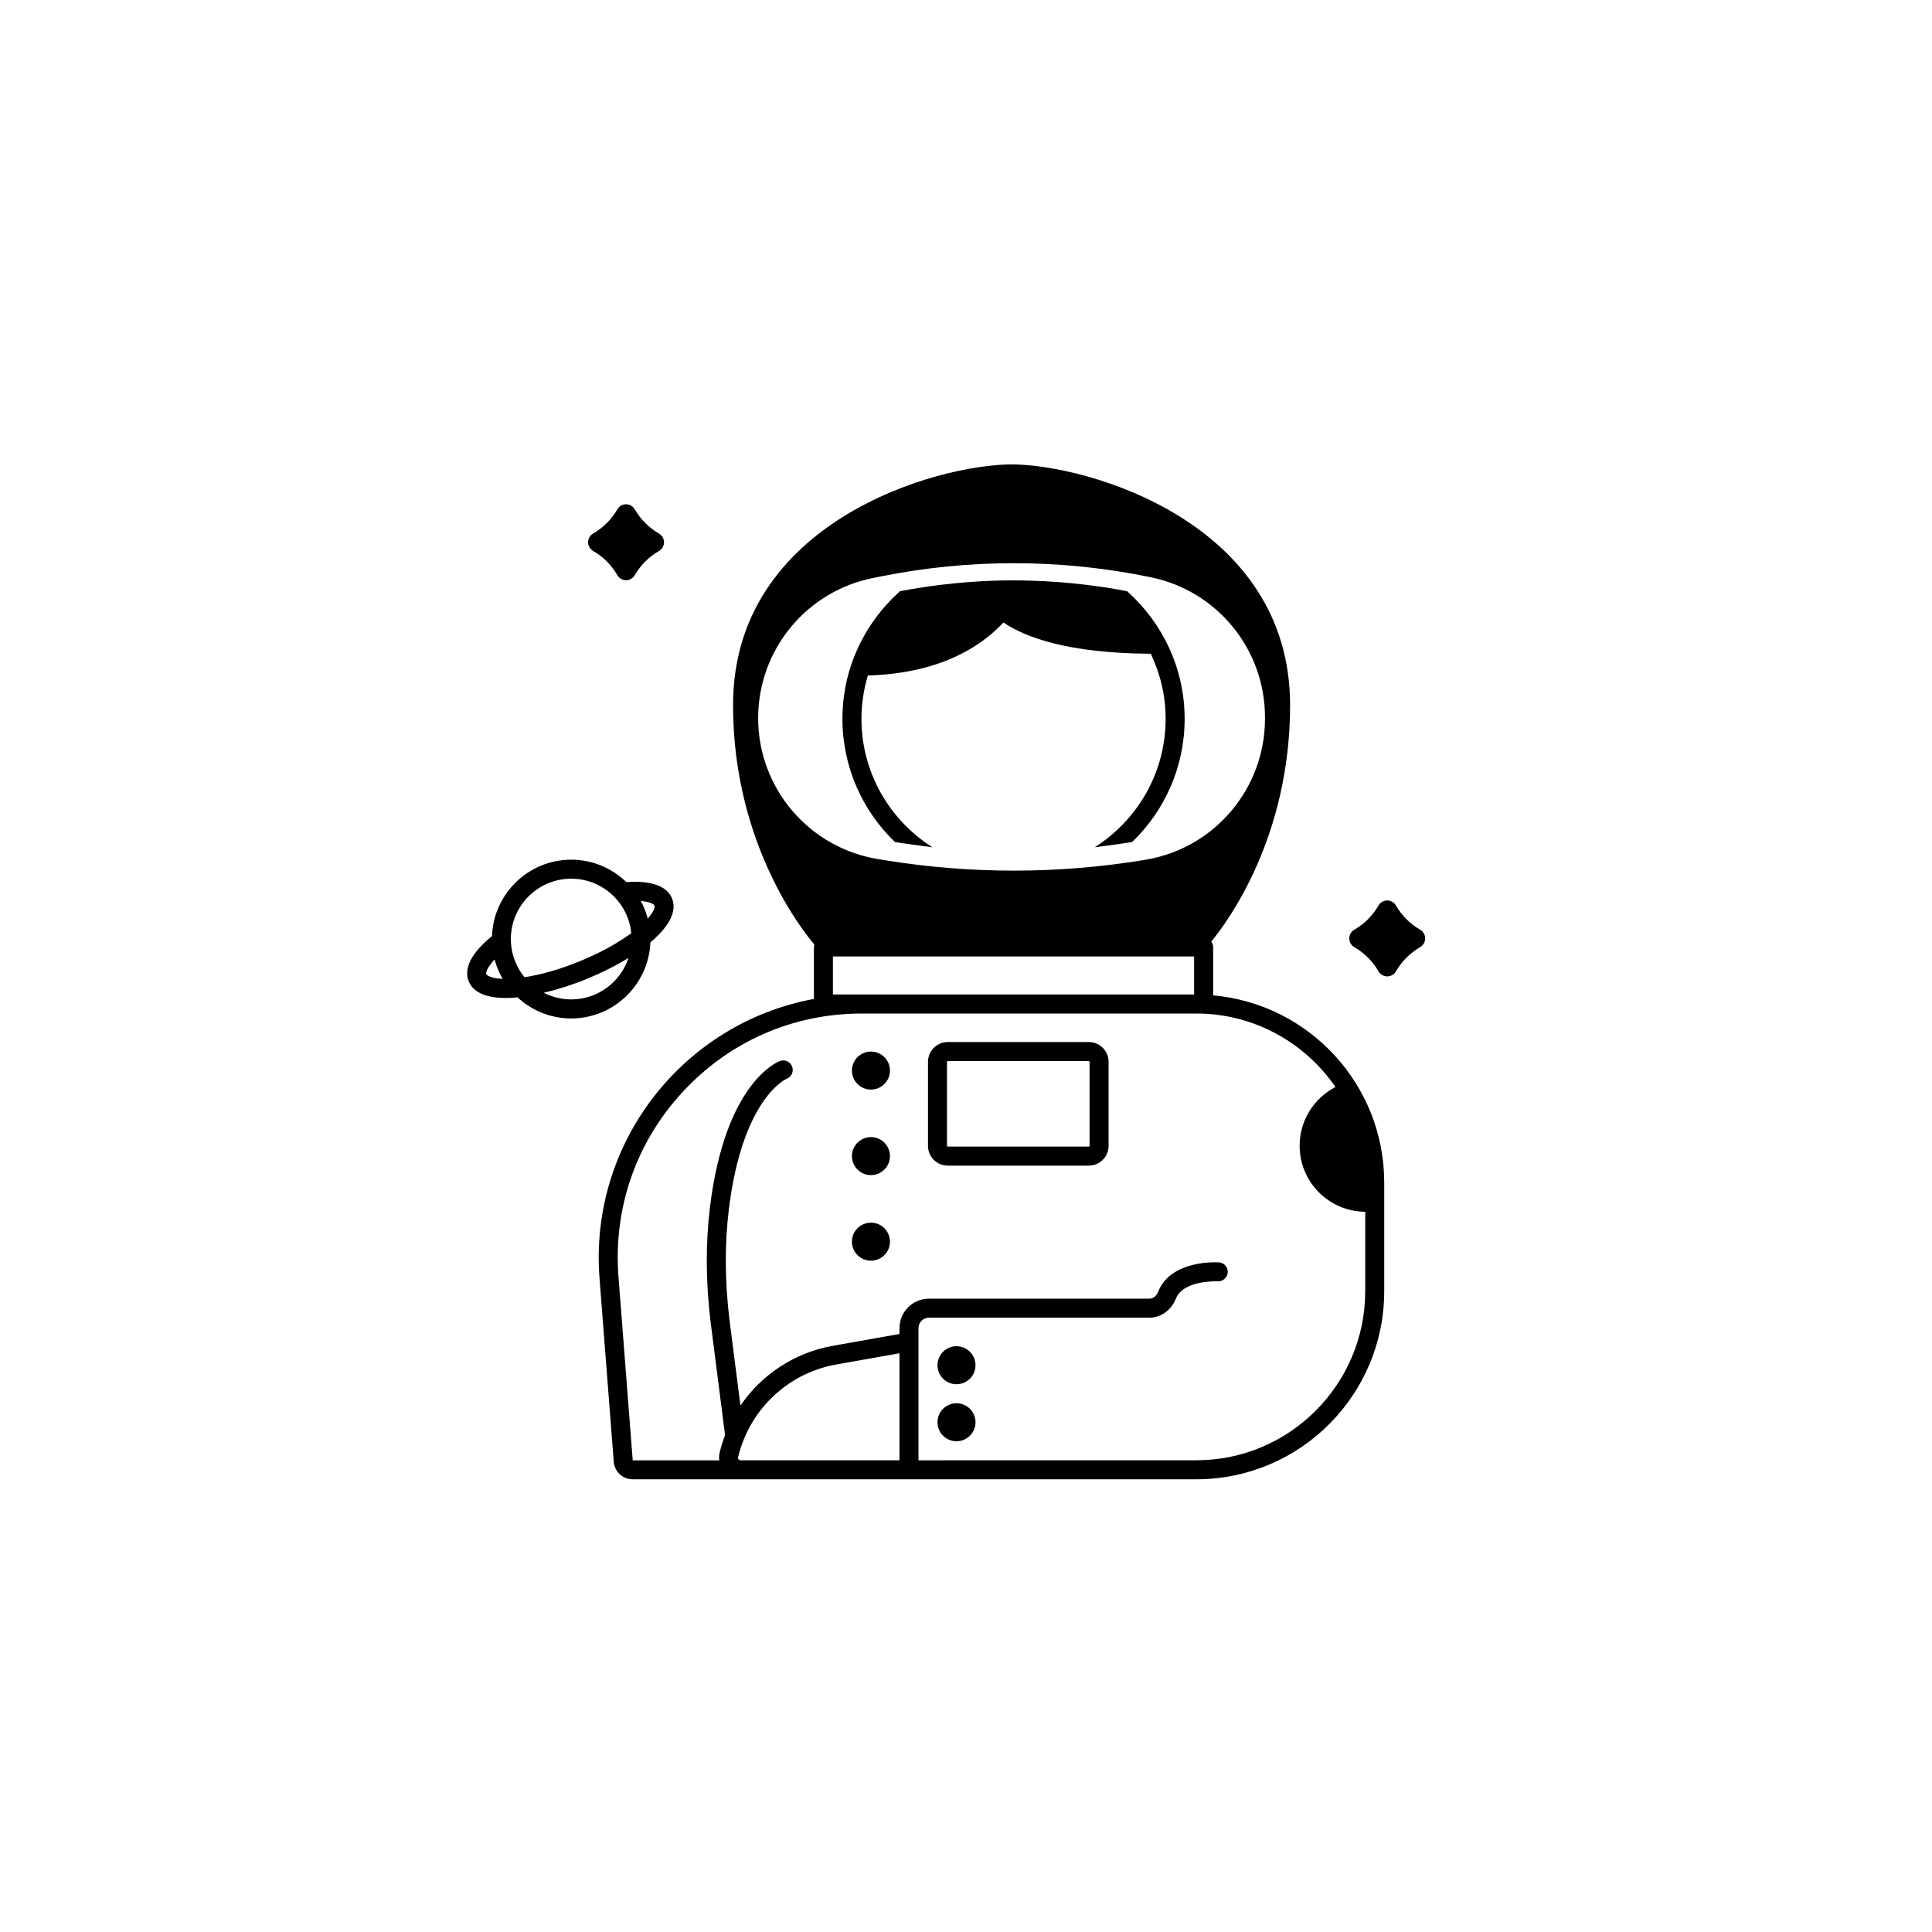 <?xml version="1.0" encoding="UTF-8"?>
<svg width="752pt" height="752pt" version="1.1" viewBox="0 0 752 752" xmlns="http://www.w3.org/2000/svg">
 <g>
  <path d="m472.2 387.43v-18.832c0-0.801-0.309-1.5-0.738-2.106 6.242-7.547 30.688-40.387 30.688-92.004 0-71.508-79.461-93.719-108.41-93.719-28.945 0-108.41 22.211-108.41 93.719 0 54.527 27.82 88.699 31.66 93.156-0.086 0.312-0.191 0.613-0.191 0.953v20.227c-50.484 9.293-87.566 55.539-83.441 108.74l5.539 71.422c0.297 3.84 3.496 6.801 7.348 6.801h219.39c40.402 0 73.152-32.789 73.152-73.238v-42.215c0-38.234-29.27-69.582-66.594-72.906zm59.195 84.23v30.891c0 36.305-29.496 65.84-65.75 65.84l-108.14 0.012v-51.441c0-2.246 1.824-4.07 4.07-4.07h85.75c4.519 0 8.586-2.906 10.359-7.394 2.894-7.344 16.094-6.773 16.273-6.762 2.004 0.094 3.789-1.418 3.922-3.457 0.129-2.039-1.418-3.797-3.457-3.926-0.75-0.047-18.699-1.055-23.621 11.43-0.52 1.309-1.707 2.711-3.481 2.711h-85.746c-6.328 0-11.473 5.144-11.473 11.469v2.266l-25.879 4.59c-14.918 2.644-27.777 11.211-36.016 23.273l-4.281-33.488c-1.812-14.902-1.891-29.336-0.23-42.906 5.269-43.051 22.07-50.617 22.484-50.793 1.883-0.723 2.848-2.824 2.156-4.727-0.699-1.914-2.824-2.906-4.742-2.207-0.867 0.316-21.305 8.305-27.242 56.832-1.734 14.164-1.656 29.203 0.234 44.719l5.637 44.098c-0.844 2.219-1.574 4.496-2.133 6.848-0.238 1.008-0.234 1.992-0.117 2.949l-33.695 0.004-5.539-71.422c-2.074-26.762 6.816-52.34 25.035-72.027 18.188-19.652 42.938-30.473 69.695-30.473h130.18c22.461 0 42.309 11.352 54.176 28.609-8.285 4.269-13.957 12.895-13.957 22.855 0 14.141 11.414 25.605 25.531 25.699zm-243.92 96.355c-0.195-0.25-0.258-0.531-0.188-0.84 0.625-2.633 1.484-5.16 2.516-7.598 6.25-14.762 19.57-25.613 35.711-28.477l24.586-4.359v41.648h-61.852c-0.316 0-0.578-0.129-0.773-0.375zm55.535-343.68c17.027-3.41 34.312-5.117 51.59-5.117 17.926 0 35.844 1.836 53.484 5.5 25.797 5.363 44.289 28.098 44.289 54.445v0.625c0 27.188-19.656 50.387-46.473 54.855-16.969 2.824-34.113 4.238-51.258 4.238-16.523 0-33.051-1.312-49.418-3.938l-3.324-0.531c-26.969-4.328-46.801-27.598-46.801-54.91 0-26.504 18.703-49.324 44.691-54.527zm-18.809 162.76v-14.801h140.59v14.801z"/>
  <path d="m379.7 531.39c0 4.086-3.316 7.398-7.402 7.398-4.086 0-7.398-3.312-7.398-7.398 0-4.086 3.312-7.398 7.398-7.398 4.086 0 7.402 3.312 7.402 7.398"/>
  <path d="m346.4 416.7c0 4.086-3.312 7.398-7.398 7.398-4.086 0-7.402-3.312-7.402-7.398 0-4.086 3.316-7.398 7.402-7.398 4.086 0 7.398 3.312 7.398 7.398"/>
  <path d="m346.4 450c0 4.086-3.312 7.398-7.398 7.398-4.086 0-7.402-3.312-7.402-7.398 0-4.09 3.316-7.402 7.402-7.402 4.086 0 7.398 3.312 7.398 7.402"/>
  <path d="m346.4 483.3c0 4.086-3.312 7.398-7.398 7.398-4.086 0-7.402-3.312-7.402-7.398s3.316-7.398 7.402-7.398c4.086 0 7.398 3.312 7.398 7.398"/>
  <path d="m379.7 553.59c0 4.086-3.316 7.398-7.402 7.398-4.086 0-7.398-3.312-7.398-7.398s3.312-7.398 7.398-7.398c4.086 0 7.402 3.312 7.402 7.398"/>
  <path d="m253.16 366.79c6.781-5.691 10.594-11.762 8.398-17.137-1.391-3.406-5.68-7.164-17.762-6.309-5.562-5.391-13.129-8.723-21.465-8.723-16.641 0-30.211 13.234-30.836 29.727-10.039 8.191-10.5 14.094-9.055 17.625 1.246 3.047 4.781 6.477 14.395 6.477 1.031 0 2.129-0.039 3.297-0.121 0.398-0.027 0.852-0.117 1.258-0.156 5.512 5.098 12.855 8.242 20.938 8.242 16.609-0.008 30.156-13.184 30.832-29.625zm1.551-14.34c0.355 0.871-0.48 2.699-2.574 5.062-0.645-2.398-1.543-4.691-2.711-6.82 3.426 0.289 5.047 1.176 5.285 1.758zm-32.379-10.43c12.18 0 22.219 9.316 23.375 21.199-4.738 3.512-11.398 7.402-20.262 11.023-7.492 3.059-14.852 5.141-21.293 6.129-3.316-4.051-5.312-9.223-5.312-14.855 0-12.957 10.539-23.496 23.492-23.496zm-33.039 37.152c-0.266-0.656 0.391-2.699 3.219-5.719 0.715 2.676 1.77 5.211 3.133 7.551-4.5-0.18-6.148-1.328-6.352-1.832zm33.039 9.836c-3.844 0-7.465-0.945-10.672-2.59 5.312-1.254 10.922-3.016 16.582-5.324 5.715-2.336 11.375-5.16 16.395-8.242-3.09 9.367-11.914 16.156-22.305 16.156z"/>
  <path d="m230.93 214.49c3.863 2.238 7.086 5.461 9.324 9.324 1.562 2.699 5.293 2.699 6.859 0 2.238-3.863 5.461-7.086 9.324-9.324 2.699-1.562 2.699-5.293 0-6.859-3.863-2.238-7.086-5.461-9.324-9.324-1.562-2.699-5.293-2.699-6.859 0-2.238 3.863-5.461 7.086-9.324 9.324-2.699 1.562-2.699 5.293 0 6.859z"/>
  <path d="m552.71 361.84c-3.863-2.238-7.086-5.461-9.324-9.324-1.562-2.699-5.293-2.699-6.859 0-2.238 3.863-5.461 7.086-9.324 9.324-2.699 1.562-2.699 5.293 0 6.859 3.863 2.238 7.086 5.461 9.324 9.324 1.562 2.699 5.293 2.699 6.859 0 2.238-3.863 5.461-7.086 9.324-9.324 2.699-1.562 2.699-5.293 0-6.859z"/>
  <path d="m423.79 405.6h-54.879c-4.258 0-7.707 3.449-7.707 7.707v32.68c0 4.258 3.449 7.711 7.707 7.711h54.879c4.258 0 7.711-3.453 7.711-7.711v-32.68c0-4.258-3.453-7.707-7.711-7.707zm0.309 40.387c0 0.172-0.137 0.309-0.309 0.309h-54.879c-0.168 0-0.309-0.137-0.309-0.309v-32.68c0-0.168 0.141-0.309 0.309-0.309h54.879c0.172 0 0.309 0.141 0.309 0.309z"/>
  <path d="m350.86 328.14c1.395 0.223 2.797 0.383 4.199 0.586 2.598 0.375 5.195 0.75 7.801 1.051 0.02 0.004 0.039 0.004 0.059 0.008 0 0-0.004 0-0.004-0.004-16.562-10.508-27.605-28.957-27.605-49.977 0-5.863 0.887-11.516 2.481-16.867 27.359-0.824 43.477-10.699 52.785-20.637 8.605 5.84 25.289 11.984 57.352 12.164 3.664 7.695 5.777 16.266 5.777 25.34 0 21.012-11.035 39.453-27.582 49.961 2.609-0.301 5.215-0.652 7.816-1.031 1.973-0.285 3.949-0.535 5.918-0.863 0.297-0.051 0.578-0.133 0.871-0.188 12.543-12.105 20.375-29.066 20.375-47.879 0-19.504-8.457-36.977-21.82-49.152-0.176-0.16-0.328-0.34-0.504-0.496-2.551-0.496-5.106-0.984-7.668-1.395-1.875-0.301-3.758-0.523-5.637-0.777-1.059-0.141-2.117-0.285-3.176-0.414-7.047-0.848-14.117-1.363-21.199-1.566-4.75-0.137-9.5-0.141-14.25 0.016-6.738 0.223-13.465 0.754-20.172 1.562-0.387 0.047-0.77 0.094-1.156 0.141-2.566 0.324-5.129 0.668-7.684 1.078-2.531 0.406-5.059 0.832-7.574 1.32-0.199 0.18-0.375 0.383-0.574 0.566-13.34 12.18-21.781 29.633-21.781 49.117 0 18.84 7.856 35.816 20.426 47.93z"/>
 </g>
</svg>
